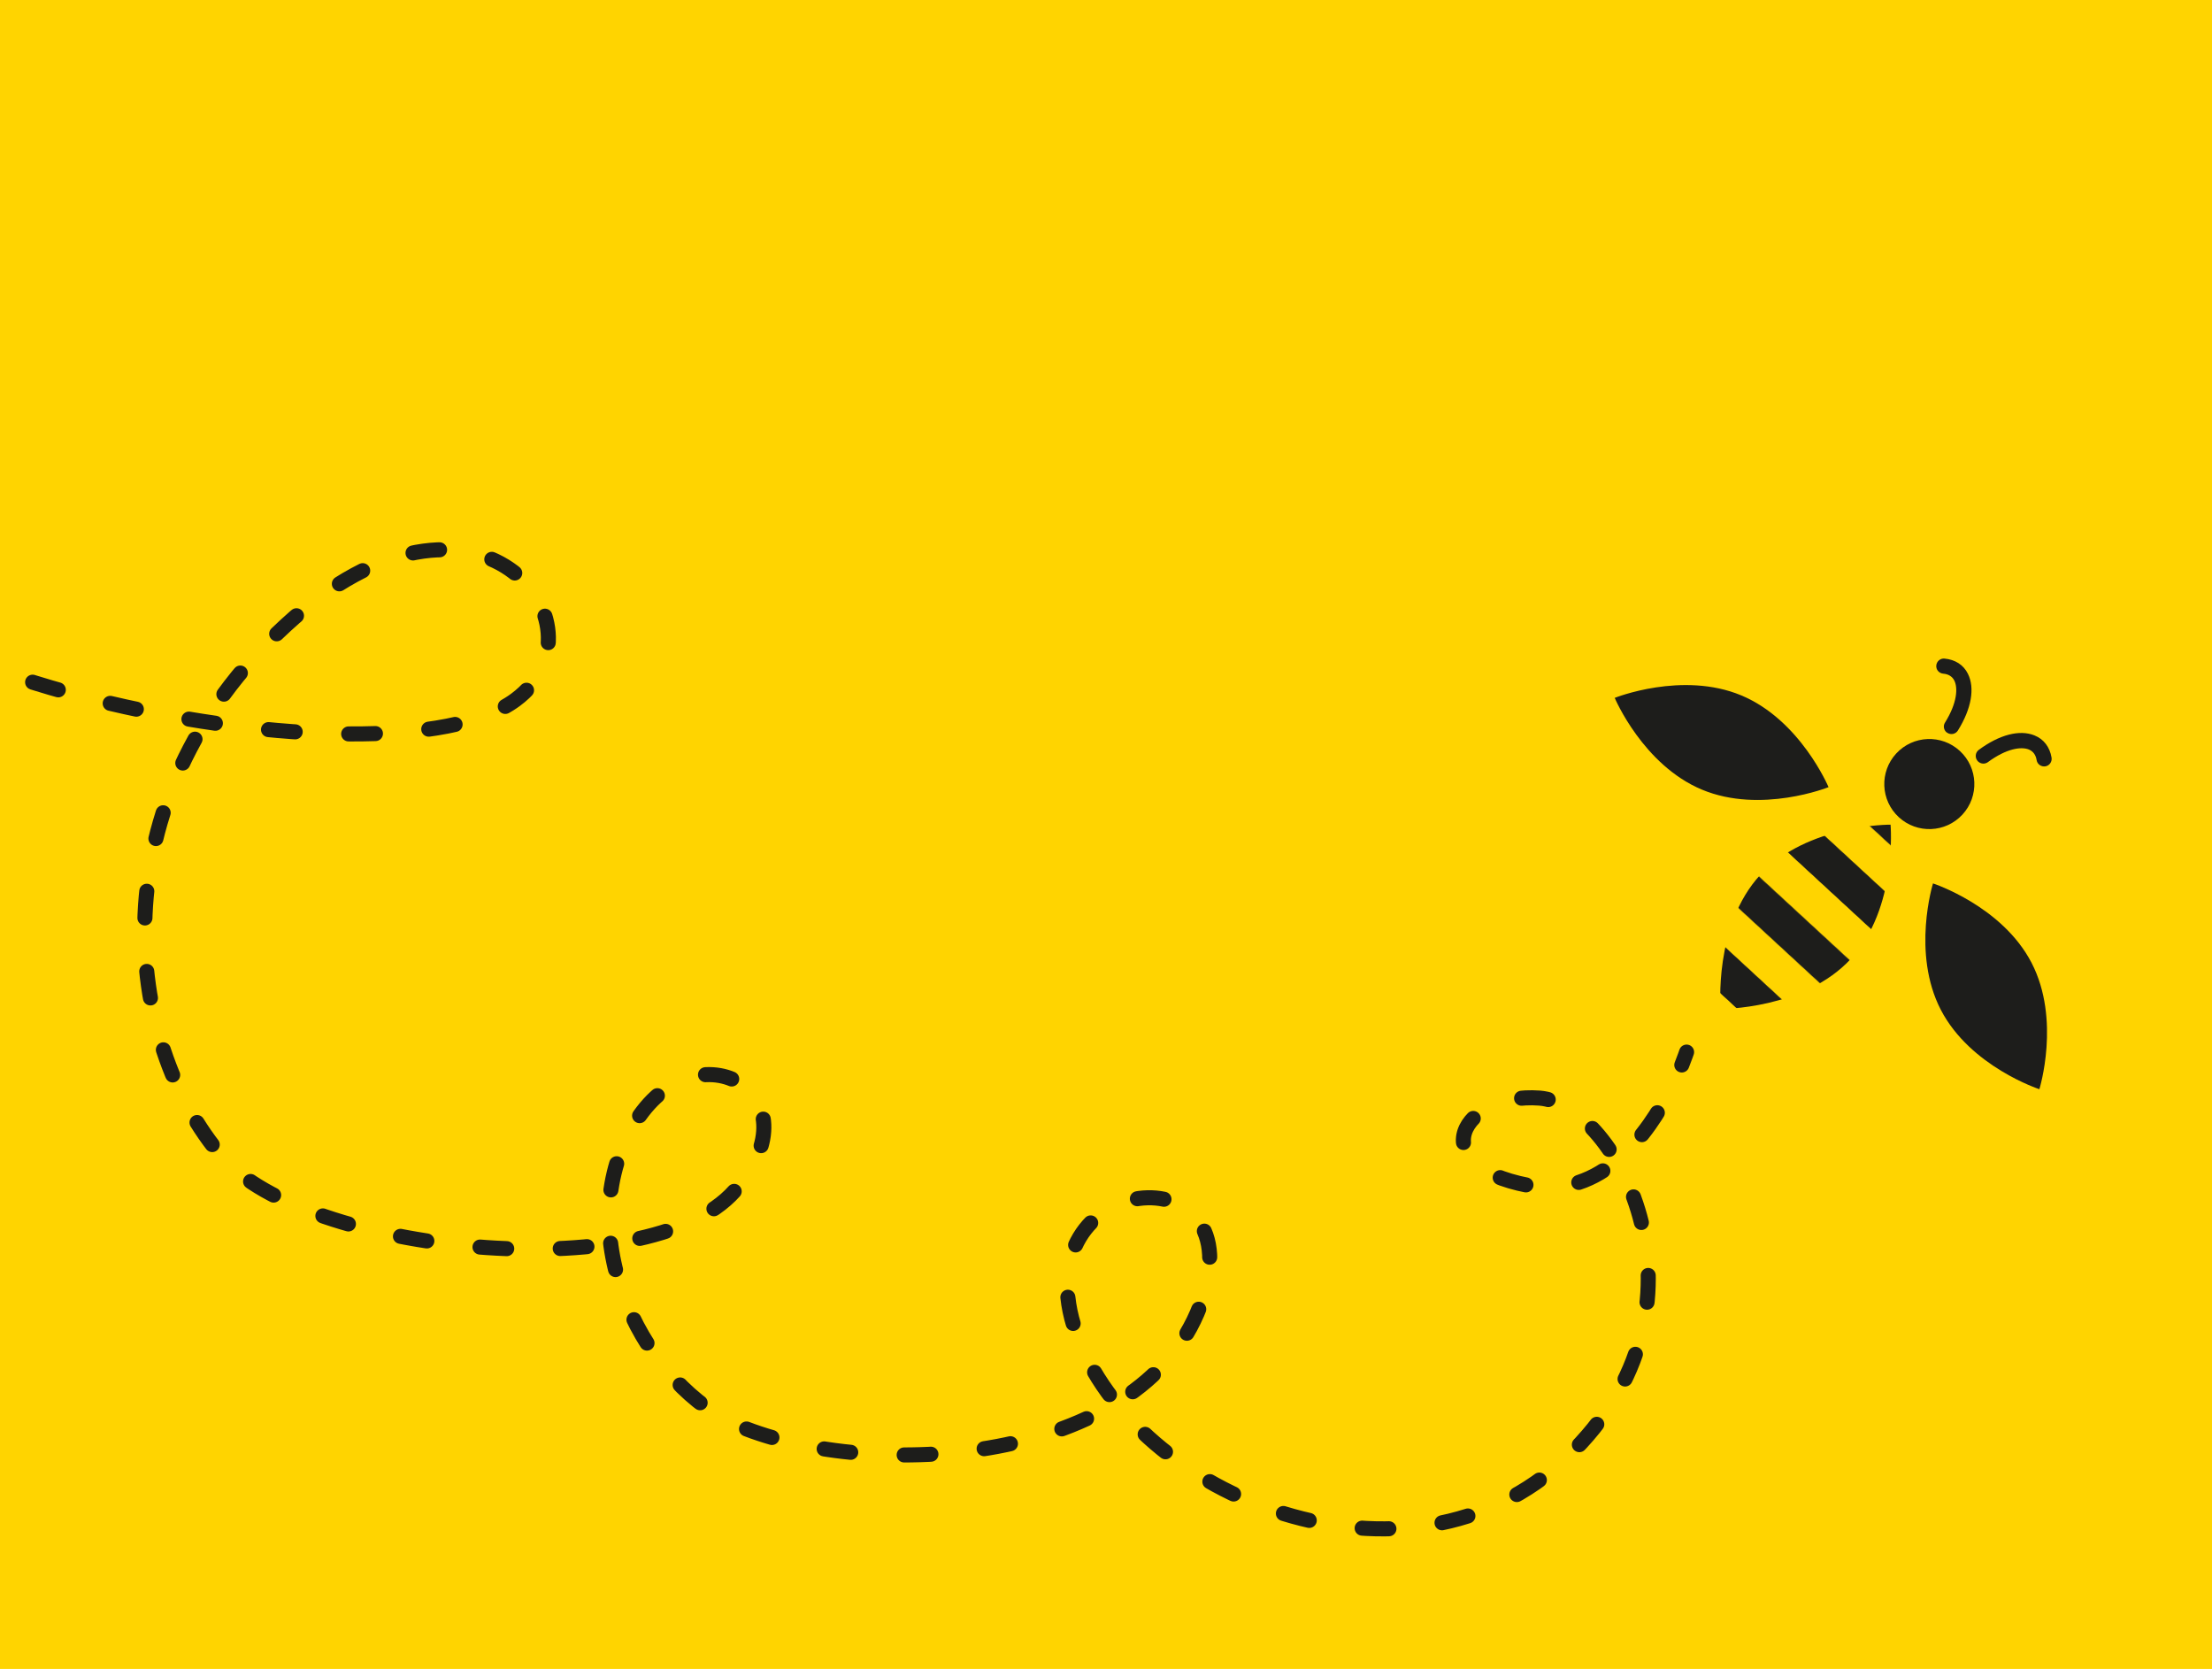 <?xml version="1.0" encoding="utf-8"?>
<!-- Generator: Adobe Illustrator 21.0.0, SVG Export Plug-In . SVG Version: 6.00 Build 0)  -->
<svg version="1.1" xmlns="http://www.w3.org/2000/svg" xmlns:xlink="http://www.w3.org/1999/xlink" x="0px" y="0px"
	 viewBox="0 0 1615.8 1218.9" style="enable-background:new 0 0 1615.8 1218.9;" xml:space="preserve">
<style type="text/css">
	.st0{fill:none;}
	.st1{fill:#1D1D1B;}
	.st2{fill:#FFD400;}
	.st3{fill:url(#);}
	.st4{fill:url(#SVGID_1_);}
	.st5{fill:url(#SVGID_2_);}
	.st6{fill:url(#SVGID_3_);}
	.st7{fill:url(#SVGID_4_);}
	.st8{fill:none;stroke:#1D1D1B;stroke-width:20;stroke-linecap:round;stroke-linejoin:round;stroke-miterlimit:10;}
	.st9{fill:none;stroke:#1D1D1B;stroke-width:11;stroke-linecap:round;stroke-linejoin:round;}
	
		.st10{fill:none;stroke:#1D1D1B;stroke-width:11;stroke-linecap:round;stroke-linejoin:round;stroke-dasharray:19.552,39.103,19.552,39.103;}
	
		.st11{fill:none;stroke:#1D1D1B;stroke-width:11;stroke-linecap:round;stroke-linejoin:round;stroke-dasharray:19.552,39.103,19.552,39.103,19.552,39.103;}
	.st12{fill:none;stroke:#FFB600;stroke-width:17;stroke-linecap:round;stroke-linejoin:round;stroke-miterlimit:10;}
</style>
<pattern  x="-1947.8" width="276" height="248.2" patternUnits="userSpaceOnUse" id="abeille" viewBox="0 -248.2 276 248.2" style="overflow:visible;">
	<g>
		<rect x="0" y="-248.2" class="st0" width="276" height="248.2"/>
		<g>
			<rect y="-62" class="st1" width="276" height="62"/>
		</g>
		<g>
			<rect y="-186.1" class="st1" width="276" height="62"/>
			<rect y="-124.1" class="st2" width="276" height="62"/>
		</g>
		<g>
			<rect y="-248.2" class="st2" width="276" height="62"/>
		</g>
	</g>
</pattern>
<g id="FOND">
	<rect class="st2" width="1615.8" height="1218.9"/>
</g>
<g id="Calque_1">
	<g>
		
			<ellipse transform="matrix(0.678 -0.735 0.735 0.678 33.66 1220.504)" class="st1" cx="1409" cy="571.9" rx="32.9" ry="32.9"/>
		<pattern  id="SVGID_1_" xlink:href="#abeille" patternTransform="matrix(0.27 0.249 -0.297 0.322 -4176.122 -3468.497)">
		</pattern>
		<path class="st4" d="M1352.1,700.2c-34.3,37.2-95.2,36.7-95.2,36.7s-5.4-60.7,28.9-97.9c34.3-37.2,95.2-36.7,95.2-36.7
			S1386.3,663,1352.1,700.2z"/>
		<path class="st1" d="M1484,703.2c21.5,41.5,5.7,92.3,5.7,92.3s-50.5-16.5-72-58c-21.5-41.5-5.7-92.3-5.7-92.3
			S1462.5,661.7,1484,703.2z"/>
		<path class="st1" d="M1272,507.9c-43.1-18-92.5,1.8-92.5,1.8s20.6,49,63.7,67c43.1,18,92.5-1.8,92.5-1.8S1315.1,525.9,1272,507.9z
			"/>
		<path class="st1" d="M1421.7,534.7c-1.9-1.8-2.4-4.7-0.9-7c9-14.5,9.4-25.3,6.8-30.6c-1.5-3-4.3-4.8-8.2-5.1c-3-0.3-5.3-2.9-5-6
			c0.3-3,2.9-5.3,6-5c7.8,0.7,13.9,4.6,17.1,11.1c5.2,10.4,2.6,25.5-7.3,41.4c-1.6,2.6-5,3.4-7.6,1.8
			C1422.2,535.1,1421.9,534.9,1421.7,534.7z"/>
		<path class="st1" d="M1445,556.2c-0.3-0.2-0.5-0.5-0.7-0.8c-1.8-2.4-1.3-5.9,1.1-7.7c15-11.1,29.8-15,40.7-10.6
			c6.8,2.7,11.2,8.5,12.5,16.2c0.5,3-1.5,5.9-4.5,6.4c-3,0.5-5.9-1.5-6.4-4.5c-0.6-3.9-2.6-6.5-5.7-7.8c-5.5-2.2-16.2-0.9-30,9.3
			C1449.9,558.2,1446.9,558,1445,556.2z"/>
	</g>
	<g>
		<g>
			<path class="st10" d="M-31.3,478.3C-3.3,490,28.3,500.4,61.5,509"/>
			<path class="st11" d="M80.5,513.7c117.6,27.6,248.3,32.8,296.1-2.6c72-53.3-28-183.3-168-54.3s-118.4,304.8-46,388.5
				c60,69.5,310,96.5,374,24.5s-32-125.3-76-44.3s11.2,188,80,216.3c97.6,40.2,292,28,336-88s-132.8-100-90.4,20
				s242.4,201,358.4,90.5c116-110.5,36-258.1-20-262.3s-87,48.7-8,63.8c53.5,10.2,87.4-38.1,103.8-70.3"/>
			<path class="st9" d="M1228.5,777.8c2.3-5.8,3.5-9.4,3.5-9.4"/>
		</g>
	</g>
</g>
</svg>
